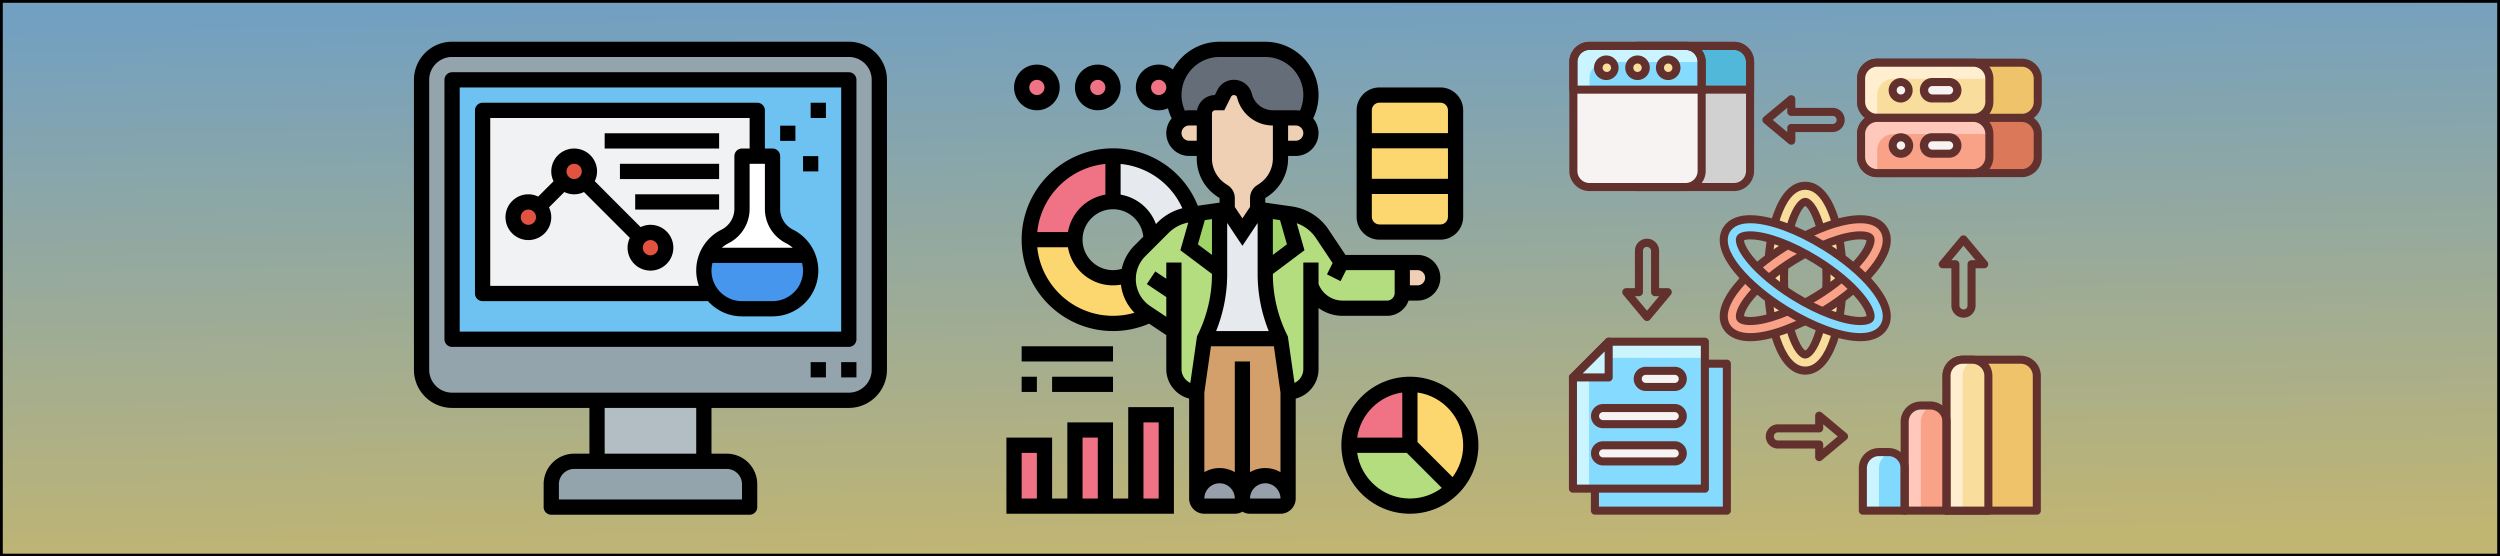 <?xml version="1.0" encoding="utf-8"?>
<svg viewBox="25.372 200 449.255 100" width="449.255" height="100" xmlns="http://www.w3.org/2000/svg">
  <rect x="25.372" y="200" width="449.255" height="100" fill="#333333" stroke="none"/>
  <defs>
    <linearGradient gradientUnits="userSpaceOnUse" x1="250" y1="200" x2="250" y2="300" id="gradient-0" spreadMethod="pad" gradientTransform="matrix(1, -0.019, 0.019, 1, -10.154, 4.326)">
      <stop offset="0" style="stop-color: rgb(114, 160, 193);"/>
      <stop offset="1" style="stop-color: rgb(193, 181, 114);"/>
    </linearGradient>
  </defs>
  <rect x="25.372" y="200" width="449.255" height="100" style="stroke: rgb(0, 0, 0); fill: url(#gradient-0);"/>
  <g transform="matrix(1.45, 0, 0, 1.45, 303.378, 203.591)">
    <path fill="#f9dd9d" d="M32 43.455c-3.042 0-4.634-5.762-4.634-11.454S28.958 20.546 32 20.546s4.634 5.763 4.634 11.455c.001 5.691-1.591 11.454-4.634 11.454zm0-20.91c-.929 0-2.634 3.59-2.634 9.455s1.705 9.454 2.634 9.454 2.634-3.589 2.634-9.454c.001-5.865-1.705-9.455-2.634-9.455z" data-original="#f9dd9d"/>
    <path fill="#63312d" d="M32.001 43.955c-3.527 0-5.134-6.197-5.134-11.954 0-5.758 1.606-11.955 5.134-11.955S37.135 26.243 37.135 32c0 5.758-1.607 11.955-5.134 11.955zm0-22.91c-2.685 0-4.134 5.645-4.134 10.955s1.449 10.954 4.134 10.954S36.135 37.311 36.135 32c0-5.31-1.449-10.955-4.134-10.955zm0 20.91c-1.479 0-3.134-4.257-3.134-9.954 0-5.698 1.654-9.955 3.134-9.955s3.134 4.257 3.134 9.955c0 5.697-1.655 9.954-3.134 9.954zm0-18.903c-.544.235-2.134 3.223-2.134 8.949 0 5.812 1.638 8.801 2.157 8.957.473-.155 2.11-3.145 2.11-8.957.001-5.727-1.589-8.714-2.133-8.949z" data-original="#63312d"/>
    <path fill="#f9a287" d="M25.178 39.309c-1.758 0-2.559-.698-2.921-1.284-.532-.86-.733-2.417 1.328-4.953 1.387-1.706 3.51-3.486 5.978-5.012 3.41-2.109 6.872-3.368 9.26-3.368 1.757 0 2.558.698 2.92 1.284.532.86.733 2.417-1.328 4.952-1.388 1.707-3.511 3.487-5.979 5.013-3.409 2.108-6.87 3.368-9.258 3.368zm13.645-12.618c-2.001 0-5.147 1.176-8.208 3.069-2.283 1.411-4.228 3.035-5.478 4.573-1.171 1.441-1.347 2.368-1.179 2.639.1.163.474.336 1.219.336h.001c2.002 0 5.146-1.176 8.207-3.069 2.283-1.411 4.229-3.035 5.479-4.573 1.171-1.441 1.347-2.368 1.179-2.639-.101-.162-.474-.336-1.22-.336z" data-original="#f9a287"/>
    <path fill="#63312d" d="M25.178 39.809c-1.988 0-2.917-.828-3.346-1.521-.617-.999-.881-2.769 1.365-5.531 1.423-1.749 3.59-3.568 6.104-5.122 3.485-2.156 7.046-3.443 9.522-3.443 1.987 0 2.916.827 3.345 1.521.618.998.883 2.767-1.364 5.531-1.423 1.75-3.591 3.569-6.104 5.123-3.485 2.154-7.045 3.442-9.522 3.442zm13.645-14.618c-2.299 0-5.662 1.231-8.997 3.293-2.421 1.497-4.499 3.238-5.854 4.902-1.484 1.826-1.931 3.338-1.29 4.375.423.685 1.286 1.046 2.495 1.047 2.299 0 5.662-1.231 8.996-3.293 2.421-1.496 4.5-3.237 5.854-4.903 1.484-1.826 1.931-3.339 1.29-4.374-.422-.684-1.286-1.047-2.494-1.047zM25.178 37.809c-.846 0-1.415-.199-1.646-.575-.379-.608.075-1.811 1.217-3.215 1.284-1.581 3.274-3.243 5.604-4.683 3.136-1.939 6.382-3.144 8.471-3.144.844 0 1.412.198 1.645.572.378.615-.077 1.817-1.217 3.218-1.284 1.581-3.274 3.243-5.604 4.683-3.135 1.939-6.381 3.144-8.47 3.144zm-.774-1.112c.092.041.318.112.773.112 1.914 0 4.958-1.147 7.944-2.995 2.236-1.382 4.137-2.967 5.354-4.463.915-1.125 1.107-1.82 1.121-2.048-.093-.041-.32-.112-.773-.112-1.913 0-4.958 1.147-7.945 2.995-2.236 1.382-4.137 2.967-5.354 4.463-.916 1.127-1.107 1.823-1.12 2.048z" data-original="#63312d"/>
    <path fill="#84dbff" d="M38.823 39.309c-2.388 0-5.85-1.259-9.26-3.368-2.468-1.526-4.591-3.306-5.978-5.013-2.062-2.536-1.86-4.093-1.328-4.953.362-.585 1.163-1.284 2.92-1.284 2.388 0 5.849 1.259 9.259 3.368 2.468 1.526 4.591 3.306 5.979 5.012 2.061 2.535 1.859 4.093 1.328 4.953-.362.586-1.163 1.285-2.92 1.285zM25.178 26.691c-.746 0-1.12.174-1.22.336-.167.271.008 1.198 1.179 2.638 1.25 1.538 3.196 3.162 5.478 4.573 3.062 1.893 6.207 3.069 8.208 3.069.746 0 1.119-.174 1.219-.336.168-.271-.007-1.198-1.179-2.639-1.25-1.538-3.196-3.162-5.479-4.573-3.06-1.891-6.204-3.068-8.206-3.068z" data-original="#84dbff"/>
    <path fill="#63312d" d="M38.823 39.809c-2.477 0-6.037-1.287-9.522-3.443-2.514-1.554-4.682-3.374-6.104-5.123-2.247-2.764-1.982-4.533-1.364-5.531.429-.694 1.357-1.521 3.345-1.521 2.478 0 6.037 1.287 9.521 3.443 2.515 1.554 4.683 3.373 6.104 5.122 2.247 2.764 1.982 4.534 1.364 5.531-.428.694-1.356 1.522-3.344 1.522zM25.178 25.191c-1.208 0-2.071.362-2.495 1.047-.641 1.035-.194 2.548 1.29 4.374 1.354 1.665 3.433 3.406 5.854 4.903 3.335 2.063 6.698 3.293 8.997 3.293 1.208 0 2.071-.362 2.495-1.047.641-1.035.194-2.547-1.29-4.374-1.354-1.665-3.433-3.405-5.854-4.902-3.335-2.063-6.698-3.294-8.997-3.294zm13.645 12.618c-2.089 0-5.335-1.205-8.471-3.144-2.33-1.441-4.32-3.104-5.604-4.683-1.141-1.403-1.595-2.605-1.216-3.217.231-.375.801-.573 1.645-.573 2.089 0 5.335 1.205 8.47 3.144 2.329 1.439 4.319 3.102 5.604 4.683 1.14 1.401 1.595 2.604 1.218 3.217-.234.375-.802.573-1.646.573zm-14.42-10.506c.014.227.206.921 1.121 2.047 1.215 1.495 3.116 3.08 5.354 4.463 2.987 1.847 6.032 2.995 7.945 2.995.453 0 .681-.071.773-.112-.014-.228-.206-.923-1.121-2.048-1.217-1.496-3.117-3.081-5.354-4.463-2.986-1.847-6.03-2.995-7.944-2.995-.453.001-.681.073-.774.113z" data-original="#63312d"/>
    <path fill="#84dbff" d="M22.286 60.808H5.935v-13.78l4.428-4.428h11.923z" data-original="#84dbff"/>
    <path fill="#63312d" d="M22.286 61.308H5.935a.5.5 0 0 1-.5-.5v-13.78c0-.133.053-.26.146-.354l4.429-4.428a.5.5 0 0 1 .354-.146h11.923a.5.5 0 0 1 .5.5v18.208a.502.502 0 0 1-.501.5zm-15.851-1h15.352V43.1H10.57l-4.136 4.135v13.073z" data-original="#63312d"/>
    <path fill="#84dbff" d="M19.561 58.083H3.21v-13.78l4.428-4.428h11.923z" data-original="#84dbff"/>
    <path fill="#caf4ff" d="M19.561 41.875v-2H7.638l-2 2zM5.21 42.304l-2 1.999v13.78h2z" data-original="#caf4ff"/>
    <path fill="#63312d" d="M19.562 58.583H3.21a.5.5 0 0 1-.5-.5v-13.78c0-.133.053-.26.146-.354l4.429-4.428a.5.5 0 0 1 .354-.146h11.923a.5.5 0 0 1 .5.5v18.208a.5.5 0 0 1-.5.5zm-15.852-1h15.352V40.375H7.846L3.71 44.51z" data-original="#63312d"/>
    <path fill="#caf4ff" d="M7.638 44.303H3.21l4.428-4.428z" data-original="#caf4ff"/>
    <path fill="#63312d" d="M7.639 44.803H3.21a.5.5 0 0 1-.354-.854l4.429-4.428a.5.5 0 0 1 .854.354v4.428a.5.5 0 0 1-.5.5zm-3.222-1h2.722v-2.721z" data-original="#63312d"/>
    <path fill="#f8f3f3" d="M6.948 50.094h8.875a1 1 0 0 0 0-2H6.948a1 1 0 0 0 0 2zM6.948 54.709h8.875a1 1 0 0 0 0-2H6.948a1 1 0 0 0 0 2zM12.24 45.479h3.583a1 1 0 0 0 0-2H12.24a1 1 0 0 0 0 2z" data-original="#f8f3f3"/>
    <path fill="#63312d" d="M15.823 50.594H6.948c-.827 0-1.5-.673-1.5-1.5s.673-1.5 1.5-1.5h8.875c.827 0 1.5.673 1.5 1.5s-.673 1.5-1.5 1.5zm-8.875-2a.5.5 0 0 0 0 1h8.875a.5.5 0 0 0 0-1zM15.823 55.209H6.948c-.827 0-1.5-.673-1.5-1.5s.673-1.5 1.5-1.5h8.875c.827 0 1.5.673 1.5 1.5s-.673 1.5-1.5 1.5zm-8.875-2a.5.5 0 0 0 0 1h8.875a.5.5 0 0 0 0-1zM15.823 45.979H12.24c-.827 0-1.5-.673-1.5-1.5s.673-1.5 1.5-1.5h3.583c.827 0 1.5.673 1.5 1.5s-.673 1.5-1.5 1.5zm-3.583-2a.5.5 0 0 0 0 1h3.583a.5.5 0 0 0 0-1z" data-original="#63312d"/>
    <path fill="#efc36a" d="M60.7 60.808V44.105c0-1.1-.9-2-2-2h-7.19c-1.1 0-2 .9-2 2v16.703z" data-original="#efc36a"/>
    <path fill="#63312d" d="M60.699 61.308H49.51a.5.5 0 0 1-.5-.5V44.105c0-1.378 1.121-2.5 2.5-2.5h7.189c1.379 0 2.5 1.122 2.5 2.5v16.703a.5.5 0 0 1-.5.5zm-10.689-1h10.189V44.105c0-.827-.673-1.5-1.5-1.5H51.51c-.827 0-1.5.673-1.5 1.5z" data-original="#63312d"/>
    <path fill="#f9dd9d" d="M54.695 60.808V44.105c0-1.1-.9-2-2-2h-1.186c-1.1 0-2 .9-2 2v16.703z" data-original="#f9dd9d"/>
    <path fill="#ffeecf" d="M51.509 60.808V44.105c0-.961.687-1.768 1.593-1.957a2.021 2.021 0 0 0-.407-.043h-1.186c-1.1 0-2 .9-2 2v16.703z" data-original="#ffeecf"/>
    <path fill="#f9a287" d="M49.509 60.808V49.781c0-1.102-.9-2-2-2h-1.186c-1.1 0-2 .898-2 2v11.027z" data-original="#f9a287"/>
    <path fill="#ffc8bb" d="M46.324 60.808V49.781c0-.961.687-1.77 1.593-1.959a2.028 2.028 0 0 0-.407-.041h-1.186c-1.1 0-2 .898-2 2v11.027z" data-original="#ffc8bb"/>
    <path fill="#82d9ff" d="M44.324 60.808v-5.259c0-1.1-.9-2-2-2h-1.185c-1.1 0-2 .9-2 2v5.259z" data-original="#82d9ff"/>
    <path fill="#caf4ff" d="M41.14 60.808v-5.259c0-.959.686-1.768 1.592-1.957a2.031 2.031 0 0 0-.408-.043h-1.185c-1.1 0-2 .9-2 2v5.259z" data-original="#caf4ff"/>
    <path fill="#63312d" d="M54.695 61.308H49.51a.5.5 0 0 1-.5-.5V44.105c0-1.378 1.121-2.5 2.5-2.5h1.186c1.379 0 2.5 1.122 2.5 2.5v16.703a.501.501 0 0 1-.501.5zm-4.685-1h4.186V44.105c0-.827-.673-1.5-1.5-1.5H51.51c-.827 0-1.5.673-1.5 1.5z" data-original="#63312d"/>
    <path fill="#63312d" d="M49.51 61.308h-5.187a.5.5 0 0 1-.5-.5V49.781c0-1.378 1.121-2.5 2.5-2.5h1.187c1.379 0 2.5 1.122 2.5 2.5v11.027a.5.5 0 0 1-.5.5zm-4.687-1h4.187V49.781c0-.827-.673-1.5-1.5-1.5h-1.187c-.827 0-1.5.673-1.5 1.5z" data-original="#63312d"/>
    <path fill="#63312d" d="M44.323 61.308h-5.185a.5.5 0 0 1-.5-.5v-5.259c0-1.378 1.121-2.5 2.5-2.5h1.185c1.379 0 2.5 1.122 2.5 2.5v5.259a.5.5 0 0 1-.5.5zm-4.684-1h4.185v-4.759c0-.827-.673-1.5-1.5-1.5h-1.185c-.827 0-1.5.673-1.5 1.5z" data-original="#63312d"/>
    <path fill="#efc36a" d="M58.82 5.292c1.1 0 2 .899 2 2v2.844c0 1.1-.9 2-2 2H40.919c-1.1 0-2-.9-2-2V7.292c0-1.101.9-2 2-2z" data-original="#efc36a"/>
    <path fill="#63312d" d="M58.819 12.635h-17.9a2.503 2.503 0 0 1-2.5-2.5V7.292c0-1.378 1.121-2.5 2.5-2.5h17.9c1.379 0 2.5 1.122 2.5 2.5v2.844a2.502 2.502 0 0 1-2.5 2.499zm-17.9-6.843c-.827 0-1.5.673-1.5 1.5v2.844c0 .827.673 1.5 1.5 1.5h17.9c.827 0 1.5-.673 1.5-1.5V7.292c0-.827-.673-1.5-1.5-1.5z" data-original="#63312d"/>
    <path fill="#f9dd9d" d="M52.82 5.291c1.1 0 2 .9 2 2v2.844c0 1.101-.9 2-2 2H40.919c-1.1 0-2-.899-2-2V7.291c0-1.1.9-2 2-2z" data-original="#f9dd9d"/>
    <path fill="#ffeecf" d="M42.919 7.291H54.82c0-1.1-.9-2-2-2H40.919c-1.1 0-2 .9-2 2v2.844c0 1.101.9 2 2 2V9.291c0-1.1.9-2 2-2z" data-original="#ffeecf"/>
    <path fill="#f8f3f3" d="M44.879 8.712a1.022 1.022 0 1 1-2.042.002 1.022 1.022 0 0 1 2.042-.002zM49.84 7.689h-2.118a1.018 1.018 0 1 0 0 2.038h2.118a1.019 1.019 0 1 0 0-2.038z" data-original="#f8f3f3"/>
    <path fill="#63312d" d="M52.819 12.634h-11.9a2.503 2.503 0 0 1-2.5-2.5V7.291c0-1.378 1.121-2.5 2.5-2.5h11.9c1.379 0 2.5 1.122 2.5 2.5v2.844a2.502 2.502 0 0 1-2.5 2.499zm-11.9-6.843c-.827 0-1.5.673-1.5 1.5v2.844c0 .827.673 1.5 1.5 1.5h11.9c.827 0 1.5-.673 1.5-1.5V7.291c0-.827-.673-1.5-1.5-1.5z" data-original="#63312d"/>
    <path fill="#63312d" d="M43.856 10.235c-.839 0-1.521-.683-1.521-1.522s.683-1.521 1.521-1.521a1.523 1.523 0 0 1 0 3.043zm0-2.044a.522.522 0 1 0 .002 1.044.522.522 0 0 0-.002-1.044zM49.84 10.226h-2.117c-.837 0-1.519-.681-1.519-1.519s.682-1.519 1.519-1.519h2.117c.838 0 1.52.681 1.52 1.519s-.682 1.519-1.52 1.519zm-2.117-2.037a.52.52 0 0 0 0 1.038h2.117a.52.52 0 0 0 0-1.038z" data-original="#63312d"/>
    <path fill="#db785a" d="M58.82 12.136c1.1 0 2 .899 2 2v2.844c0 1.1-.9 2-2 2H40.919c-1.1 0-2-.9-2-2v-2.844c0-1.101.9-2 2-2z" data-original="#db785a"/>
    <path fill="#63312d" d="M58.819 19.48h-17.9a2.503 2.503 0 0 1-2.5-2.5v-2.844c0-1.378 1.121-2.5 2.5-2.5h17.9c1.379 0 2.5 1.122 2.5 2.5v2.844c0 1.378-1.121 2.5-2.5 2.5zm-17.9-6.844c-.827 0-1.5.673-1.5 1.5v2.844c0 .827.673 1.5 1.5 1.5h17.9c.827 0 1.5-.673 1.5-1.5v-2.844c0-.827-.673-1.5-1.5-1.5z" data-original="#63312d"/>
    <path fill="#f9a287" d="M52.82 12.135c1.1 0 2 .9 2 2v2.844c0 1.101-.9 2-2 2H40.919c-1.1 0-2-.899-2-2v-2.844c0-1.1.9-2 2-2z" data-original="#f9a287"/>
    <path fill="#ffc8bb" d="M42.919 14.135H54.82c0-1.1-.9-2-2-2H40.919c-1.1 0-2 .9-2 2v2.844c0 1.101.9 2 2 2v-2.844c0-1.099.9-2 2-2z" data-original="#ffc8bb"/>
    <path fill="#f8f3f3" d="M44.879 15.557a1.023 1.023 0 1 1-2.045-.001 1.023 1.023 0 0 1 2.045.001zM49.84 14.534h-2.118a1.018 1.018 0 1 0 0 2.038h2.118a1.019 1.019 0 1 0 0-2.038z" data-original="#f8f3f3"/>
    <path fill="#63312d" d="M52.819 19.479h-11.9a2.503 2.503 0 0 1-2.5-2.5v-2.844c0-1.378 1.121-2.5 2.5-2.5h11.9c1.379 0 2.5 1.122 2.5 2.5v2.844c0 1.378-1.121 2.5-2.5 2.5zm-11.9-6.844c-.827 0-1.5.673-1.5 1.5v2.844c0 .827.673 1.5 1.5 1.5h11.9c.827 0 1.5-.673 1.5-1.5v-2.844c0-.827-.673-1.5-1.5-1.5z" data-original="#63312d"/>
    <path fill="#63312d" d="M43.856 17.08c-.839 0-1.521-.683-1.521-1.522s.683-1.521 1.521-1.521c.84 0 1.522.683 1.522 1.521a1.523 1.523 0 0 1-1.522 1.522zm0-2.044a.522.522 0 1 0 .002 1.044.522.522 0 0 0-.002-1.044zM49.84 17.071h-2.117c-.837 0-1.519-.681-1.519-1.519s.682-1.519 1.519-1.519h2.117c.838 0 1.52.681 1.52 1.519s-.682 1.519-1.52 1.519zm-2.117-2.037a.52.52 0 0 0 0 1.038h2.117a.52.52 0 0 0 0-1.038z" data-original="#63312d"/>
    <path fill="#d1d1d1" d="M25.163 18.704c0 1.1-.9 2-2 2h-11.9c-1.101 0-2-.9-2-2V5.208c0-1.1.899-2 2-2h11.901c1.1 0 2 .9 2 2v13.496z" data-original="#d1d1d1"/>
    <path fill="#52b8d9" d="M25.163 5.208c0-1.1-.9-2-2-2h-11.9c-1.101 0-2 .9-2 2v3.423h15.901V5.208z" data-original="#52b8d9"/>
    <path fill="#63312d" d="M25.163 9.131h-15.9a.5.5 0 0 1-.5-.5V5.208c0-1.378 1.121-2.5 2.5-2.5h11.9c1.379 0 2.5 1.122 2.5 2.5v3.423a.5.5 0 0 1-.5.5zm-15.4-1h14.9V5.208c0-.827-.673-1.5-1.5-1.5h-11.9c-.827 0-1.5.673-1.5 1.5z" data-original="#63312d"/>
    <path fill="#63312d" d="M23.163 21.204h-11.9a2.503 2.503 0 0 1-2.5-2.5V5.208c0-1.378 1.121-2.5 2.5-2.5h11.9c1.379 0 2.5 1.122 2.5 2.5v13.496c0 1.379-1.121 2.5-2.5 2.5zm-11.9-17.496c-.827 0-1.5.673-1.5 1.5v13.496c0 .827.673 1.5 1.5 1.5h11.9c.827 0 1.5-.673 1.5-1.5V5.208c0-.827-.673-1.5-1.5-1.5z" data-original="#63312d"/>
    <path fill="#f8f3f3" d="M19.163 18.704c0 1.1-.9 2-2 2h-11.9c-1.101 0-2-.9-2-2V5.208c0-1.1.899-2 2-2h11.901c1.1 0 2 .9 2 2v13.496z" data-original="#f8f3f3"/>
    <path fill="#84dbff" d="M19.163 5.208c0-1.1-.9-2-2-2h-11.9c-1.101 0-2 .9-2 2v3.423h15.901V5.208z" data-original="#84dbff"/>
    <path fill="#caf4ff" d="M5.263 7.208c0-1.1.899-2 2-2h11.901c0-1.1-.9-2-2-2H5.263c-1.101 0-2 .9-2 2v3.423h2z" data-original="#caf4ff"/>
    <path fill="#f9dd9d" d="M8.432 5.919a1.023 1.023 0 1 1-2.046-.002 1.023 1.023 0 0 1 2.046.002z" data-original="#f9dd9d"/>
    <path fill="#63312d" d="M7.409 7.442a1.522 1.522 0 1 1 .003-3.041 1.522 1.522 0 0 1-.003 3.041zm0-2.044a.522.522 0 1 0 .002 1.044.522.522 0 0 0-.002-1.044z" data-original="#63312d"/>
    <path fill="#f9dd9d" d="M12.235 5.919a1.023 1.023 0 1 1-2.045-.001 1.023 1.023 0 0 1 2.045.001z" data-original="#f9dd9d"/>
    <path fill="#63312d" d="M11.213 7.442c-.839 0-1.521-.683-1.521-1.522s.683-1.521 1.521-1.521c.84 0 1.522.683 1.522 1.521 0 .839-.682 1.522-1.522 1.522zm0-2.044a.522.522 0 1 0 .002 1.044.522.522 0 0 0-.002-1.044z" data-original="#63312d"/>
    <path fill="#f9dd9d" d="M16.038 5.919a1.023 1.023 0 1 1-2.045-.001 1.023 1.023 0 0 1 2.045.001z" data-original="#f9dd9d"/>
    <g fill="#63312d">
      <path d="M15.016 7.442c-.839 0-1.521-.683-1.521-1.522s.683-1.521 1.521-1.521c.84 0 1.522.683 1.522 1.521 0 .839-.683 1.522-1.522 1.522zm0-2.044a.522.522 0 1 0 .002 1.044.522.522 0 0 0-.002-1.044z" fill="#63312d" data-original="#63312d"/>
      <path d="M19.163 9.131h-15.9a.5.5 0 0 1-.5-.5V5.208c0-1.378 1.121-2.5 2.5-2.5h11.9c1.379 0 2.5 1.122 2.5 2.5v3.423a.5.5 0 0 1-.5.5zm-15.4-1h14.9V5.208c0-.827-.673-1.5-1.5-1.5h-11.9c-.827 0-1.5.673-1.5 1.5z" fill="#63312d" data-original="#63312d"/>
      <path d="M17.163 21.204h-11.9a2.503 2.503 0 0 1-2.5-2.5V5.208c0-1.378 1.121-2.5 2.5-2.5h11.9c1.379 0 2.5 1.122 2.5 2.5v13.496c0 1.379-1.121 2.5-2.5 2.5zM5.263 3.708c-.827 0-1.5.673-1.5 1.5v13.496c0 .827.673 1.5 1.5 1.5h11.9c.827 0 1.5-.673 1.5-1.5V5.208c0-.827-.673-1.5-1.5-1.5zM30.271 15.458a.5.5 0 0 1-.32-.116l-3.079-2.569a.499.499 0 0 1 0-.768l3.077-2.567a.499.499 0 0 1 .82.384v1.067l4.624-.001c.4 0 .777.156 1.061.439a1.502 1.502 0 0 1-1.061 2.561l-4.622.002v1.068a.5.5 0 0 1-.5.5zm-2.298-3.069 1.799 1.501v-.5a.5.5 0 0 1 .5-.5l5.122-.001v-.001a.5.5 0 0 0 0-1l-5.124.001a.498.498 0 0 1-.5-.5v-.499zM33.73 54.678a.5.5 0 0 1-.5-.5v-1.067l-4.624.001c-.4 0-.777-.156-1.061-.439a1.502 1.502 0 0 1 1.061-2.561l4.624-.002v-1.068a.5.5 0 0 1 .82-.384l3.077 2.569a.5.5 0 0 1 0 .768l-3.077 2.567a.492.492 0 0 1-.32.116zm0-2.567a.498.498 0 0 1 .5.5v.499l1.797-1.499-1.797-1.5v.5a.5.5 0 0 1-.5.5l-5.124.001v.001a.5.5 0 0 0 0 1zM12.39 37.308a.5.5 0 0 1-.384-.18l-2.567-3.077a.5.5 0 0 1 .384-.82h1.067l-.001-4.624c0-.4.156-.777.439-1.061a1.502 1.502 0 0 1 2.561 1.061l.002 4.623h1.068a.5.5 0 0 1 .384.82l-2.569 3.078a.5.5 0 0 1-.384.18zm-1.499-3.078 1.499 1.797 1.501-1.798h-.5a.5.5 0 0 1-.5-.5l-.001-5.123h-.001c0-.408-.56-.644-.854-.353a.495.495 0 0 0-.146.353l.001 5.124a.498.498 0 0 1-.5.5zM51.612 36.894c-.827 0-1.5-.673-1.5-1.5l-.002-4.623h-1.068a.5.5 0 0 1-.384-.82l2.569-3.078a.499.499 0 0 1 .768 0l2.567 3.077a.5.5 0 0 1-.384.82h-1.067l.001 4.624a1.496 1.496 0 0 1-1.5 1.5zm-1.502-7.123h.5a.5.5 0 0 1 .5.5l.001 5.123h.001c.001.41.561.646.854.353a.495.495 0 0 0 .146-.353l-.001-5.124a.498.498 0 0 1 .5-.5h.499l-1.499-1.797z" fill="#63312d" data-original="#63312d"/>
    </g>
  </g>
  <g transform="matrix(0.171, 0, 0, 0.171, 206.229, 207.504)">
    <path fill="#ef7385" d="M8 424h32v64H8zM136 392h32v96h-32zM72 408h32v80H72z" data-original="#ef7385"/>
    <path fill="#fcd770" d="m146.76 284.51 3.87 2.58c-11.66 5.7-24.77 8.91-38.63 8.91-48.6 0-88-39.4-88-88h48c0 22.09 17.91 40 40 40 5.81 0 11.31-1.25 16.29-3.47a42.144 42.144 0 0 0 18.47 39.98zM472 72v112c0 8.84-7.16 16-16 16h-64c-8.84 0-16-7.16-16-16V72c0-8.84 7.16-16 16-16h64c8.84 0 16 7.16 16 16zM424 360c35.35 0 64 28.65 64 64 0 17.68-7.16 33.68-18.74 45.26l-.01-.01L424 424z" data-original="#fcd770" class=""/>
    <path fill="#b4dd7f" d="m469.25 469.25.01.01C457.68 480.84 441.68 488 424 488c-35.35 0-64-28.65-64-64h64z" data-original="#b4dd7f" class="hovered-path"/>
    <path fill="#f0d0b4" d="M432 232c8.84 0 16 7.16 16 16 0 4.42-1.79 8.42-4.68 11.32-2.9 2.89-6.9 4.68-11.32 4.68h-16v-32z" data-original="#f0d0b4"/>
    <path fill="#ef7385" d="M424 360v64h-64c0-35.35 28.65-64 64-64z" data-original="#ef7385"/>
    <path fill="#b4dd7f" d="M352 232h64v32c0 8.84-7.16 16-16 16h-46.7c-15.11 0-28.52-9.67-33.3-24v88c0 6.62-2.69 12.62-7.03 16.97-4.35 4.34-10.35 7.03-16.97 7.03l-8-56c-10.52-21.04-16-44.25-16-67.78V240l32-24-10.21-35.74v-.01l4.96.71a48.001 48.001 0 0 1 33.15 20.9z" data-original="#b4dd7f" class="hovered-path"/>
    <path fill="#656d78" d="M320 56a48.067 48.067 0 0 1-7.81 26.25c-2.4-1.43-5.2-2.25-8.19-2.25h-23.95a30.77 30.77 0 0 1-29.88-23.34c-.64-2.54-2.1-4.71-4.06-6.24S241.7 48 239.07 48c-4.33 0-8.29 2.45-10.23 6.32L224 64h-4.56C213.12 64 208 69.12 208 75.44V80h-16c-2.99 0-5.79.82-8.19 2.25A48.04 48.04 0 0 1 176 56c0-13.26 5.37-25.26 14.06-33.94C198.74 13.37 210.74 8 224 8h48c26.51 0 48 21.49 48 48z" data-original="#656d78"/>
    <path fill="#f0d0b4" d="M312.19 82.25c4.68 2.79 7.81 7.9 7.81 13.75 0 4.42-1.79 8.42-4.68 11.32-2.9 2.89-6.9 4.68-11.32 4.68h-16V80h16c2.99 0 5.79.82 8.19 2.25z" data-original="#f0d0b4"/>
    <path fill="#a0d468" d="M293.79 180.26 304 216l-32 24v-62.86l21.79 3.11z" data-original="#a0d468"/>
    <path fill="#d3a06c" d="M248 480c0-6.62-2.68-12.62-7.03-16.97A23.927 23.927 0 0 0 224 456c-6.62 0-12.62 2.69-16.97 7.03-4.34 4.35-7.03 10.35-7.03 16.97V368l8-56h80l8 56v112c0-6.62-2.68-12.62-7.03-16.97A23.927 23.927 0 0 0 272 456c-6.62 0-12.62 2.69-16.97 7.03-4.34 4.35-7.03 10.35-7.03 16.97z" data-original="#d3a06c"/>
    <path fill="#969faa" d="M296 480c0 2.21-.9 4.21-2.34 5.66A8.014 8.014 0 0 1 288 488h-32c-4.42 0-8-3.58-8-8 0-6.62 2.69-12.62 7.03-16.97 4.35-4.34 10.35-7.03 16.97-7.03 6.63 0 12.63 2.69 16.97 7.03A23.92 23.92 0 0 1 296 480z" data-original="#969faa"/>
    <path fill="#f0d0b4" d="M288 112v10.59a39.97 39.97 0 0 1-17.81 33.28l-2.63 1.76a8.002 8.002 0 0 0-3.56 6.65V176l-16 24-16-24v-11.72c0-2.67-1.34-5.17-3.56-6.65l-2.63-1.76A39.97 39.97 0 0 1 208 122.59V75.44c0-6.32 5.12-11.44 11.44-11.44H224l4.84-9.68A11.45 11.45 0 0 1 239.07 48c2.63 0 5.08.89 7.04 2.42s3.42 3.7 4.06 6.24A30.77 30.77 0 0 0 280.05 80H288z" data-original="#f0d0b4"/>
    <path fill="#e6e9ed" d="M288 312h-80c10.52-21.04 16-44.25 16-67.78v-67.08l8-1.14 16 24 16-24 8 1.14v67.08c0 23.53 5.48 46.74 16 67.78z" data-original="#e6e9ed"/>
    <path fill="#969faa" d="M248 480c0 2.21-.9 4.21-2.34 5.66A8.014 8.014 0 0 1 240 488h-32c-4.42 0-8-3.58-8-8 0-6.62 2.69-12.62 7.03-16.97 4.35-4.34 10.35-7.03 16.97-7.03 6.63 0 12.63 2.69 16.97 7.03A23.92 23.92 0 0 1 248 480z" data-original="#969faa"/>
    <path fill="#b4dd7f" d="m176 304-25.37-16.91-3.87-2.58a42.144 42.144 0 0 1-18.47-39.98c.45-3.87 1.44-7.64 2.92-11.2 2.09-5.07 5.18-9.72 9.13-13.67L152 208l12.69-12.69a48.007 48.007 0 0 1 27.15-13.57l3.99-.57 6.38-.91L192 216l32 24v4.22c0 23.53-5.48 46.74-16 67.78l-8 56c-6.62 0-12.62-2.69-16.97-7.03-4.34-4.35-7.03-10.35-7.03-16.97z" data-original="#b4dd7f" class="hovered-path"/>
    <path fill="#a0d468" d="M224 177.14V240l-32-24 10.21-35.74z" data-original="#a0d468"/>
    <path fill="#f0d0b4" d="M208 80v32h-16c-4.42 0-8.42-1.79-11.32-4.68-2.89-2.9-4.68-6.9-4.68-11.32 0-5.85 3.13-10.96 7.81-13.75 2.4-1.43 5.2-2.25 8.19-2.25z" data-original="#f0d0b4"/>
    <path fill="#e6e9ed" d="m195.83 181.17-3.99.57a48.007 48.007 0 0 0-27.15 13.57L152 208c0-22.09-17.91-40-40-40v-48c39.24 0 72.48 25.69 83.83 61.17z" data-original="#e6e9ed"/>
    <circle cx="160" cy="48" r="16" fill="#ef7385" data-original="#ef7385"/>
    <path fill="#ef7385" d="M112 120v48c-22.09 0-40 17.91-40 40H24c0-48.6 39.4-88 88-88z" data-original="#ef7385"/>
    <circle cx="96" cy="48" r="16" fill="#ef7385" data-original="#ef7385"/>
    <circle cx="32" cy="48" r="16" fill="#ef7385" data-original="#ef7385"/>
    <path d="M353.298 288H400c10.429 0 19.321-6.689 22.624-16H432c13.234 0 24-10.767 24-24 0-13.234-10.766-24-24-24h-75.719l-17.72-26.581a56.063 56.063 0 0 0-38.675-24.374L272 169.062v-4.78l2.625-1.75A47.903 47.903 0 0 0 296 122.593V120h8c13.234 0 24-10.766 24-24a23.89 23.89 0 0 0-5.667-15.466A55.854 55.854 0 0 0 328 56c0-30.878-25.122-56-56-56h-48c-21.165 0-39.622 11.805-49.142 29.173A23.873 23.873 0 0 0 160 24c-13.234 0-24 10.766-24 24s10.766 24 24 24c3.472 0 6.771-.747 9.754-2.08a55.739 55.739 0 0 0 3.914 10.614A23.886 23.886 0 0 0 168 96c0 13.234 10.766 24 24 24h8v2.593a47.902 47.902 0 0 0 21.374 39.938l2.626 1.75v4.78l-22.864 3.267C186.646 135.98 151.646 112 112 112c-52.935 0-96 43.065-96 96s43.065 96 96 96c13.201 0 25.927-2.622 37.9-7.785l18.1 12.066V344c0 14.883 10.214 27.426 24 30.987V480c0 8.822 7.178 16 16 16h32c2.916 0 5.643-.797 8-2.165a15.883 15.883 0 0 0 8 2.165h32c8.822 0 16-7.178 16-16V374.987c13.786-3.561 24-16.104 24-30.987v-64.192A43.036 43.036 0 0 0 353.298 288zM432 240c4.411 0 8 3.589 8 8s-3.589 8-8 8h-8v-16zm-137.205-27.096L280 224v-37.633l7.519 1.074zM240 336v116.305c-4.711-2.732-10.173-4.305-16-4.305s-11.289 1.573-16 4.305v-83.736L214.938 320h66.124L288 368.569v83.736c-4.711-2.732-10.173-4.305-16-4.305s-11.29 1.573-16 4.305V336zm-31.52-148.559 7.52-1.074V224l-14.795-11.096zM220.354 304C227.989 285.06 232 264.634 232 244.223v-53.802l16 24.001 16-24v53.801c0 20.411 4.011 40.837 11.646 59.777zM304 104h-8V88h8c4.411 0 8 3.589 8 8s-3.589 8-8 8zM160 56c-4.411 0-8-3.589-8-8s3.589-8 8-8 8 3.589 8 8-3.589 8-8 8zm32 48c-4.411 0-8-3.589-8-8s3.589-8 8-8h8v16zm8.322-32H192c-1.525 0-3.015.149-4.462.422A39.882 39.882 0 0 1 184 56c0-22.056 17.944-40 40-40h48c22.056 0 40 17.944 40 40a39.882 39.882 0 0 1-3.538 16.422A24.039 24.039 0 0 0 304 72H280.054a22.775 22.775 0 0 1-22.127-17.276A19.41 19.41 0 0 0 239.069 40c-7.41 0-14.072 4.117-17.386 10.745l-2.629 5.259c-9.373.182-17.124 7.036-18.732 15.996zM216 122.593V75.438A3.442 3.442 0 0 1 219.438 72h9.506l7.049-14.1a3.42 3.42 0 0 1 3.076-1.9 3.432 3.432 0 0 1 3.335 2.604A38.752 38.752 0 0 0 280 88v34.593a31.933 31.933 0 0 1-14.25 26.625l-2.625 1.75A15.97 15.97 0 0 0 256 164.281v9.297l-8 12-8-12v-9.297a15.971 15.971 0 0 0-7.125-13.313l-2.626-1.75A31.936 31.936 0 0 1 216 122.593zm-31.109 52.389c-9.726 2.477-18.751 7.563-25.862 14.675l-1.924 1.924c-5.836-15.982-19.939-28.008-37.106-30.901v-32.27c28.501 2.817 53.156 20.543 64.892 46.572zm-63.716 63.667A31.778 31.778 0 0 1 112 240c-17.645 0-32-14.355-32-32s14.355-32 32-32c16.58 0 30.252 12.675 31.843 28.844l-9.159 9.159c-6.868 6.867-11.484 15.38-13.509 24.646zM104 128.401v32.278C83.933 164.062 68.062 179.933 64.679 200H32.401c3.764-37.738 33.861-67.835 71.599-71.599zM32.401 216h32.278c3.821 22.671 23.58 40 47.321 40a48.08 48.08 0 0 0 8.346-.739 49.972 49.972 0 0 0 14.229 29.517C127.303 286.918 119.751 288 112 288c-41.412 0-75.572-31.63-79.599-72zM184 344V232h-16v17.052l-11.564-7.709-8.875 13.313L168 268.281v20.771l-16.801-11.201a34.067 34.067 0 0 1-15.199-28.4c0-9.117 3.55-17.688 9.997-24.135l24.346-24.346c5.636-5.636 12.955-9.496 20.774-10.999l-8.321 29.124L216 244v.223c0 22.169-5.241 44.37-15.155 64.199l-.581 1.161-6.991 48.934C187.802 355.972 184 350.421 184 344zm24 136c0-8.822 7.178-16 16-16 8.752 0 15.877 7.067 16 15.793V480zm48 0c0-8.822 7.178-16 16-16 8.755 0 15.882 7.072 16 15.802V480zm56-136c0 6.421-3.802 11.972-9.273 14.517l-6.991-48.934-.581-1.161C285.241 288.593 280 266.393 280 244.223V244l33.205-24.904-8.109-28.382a40.04 40.04 0 0 1 20.153 15.581l17.52 26.28-5.924 11.848 14.311 7.156L356.944 240H408v24c0 4.411-3.589 8-8 8h-46.702A27.047 27.047 0 0 1 328 254.557V232h-16z" fill="#000000" data-original="#000000" class=""/>
    <path d="M392 208h64c13.234 0 24-10.766 24-24V72c0-13.234-10.766-24-24-24h-64c-13.234 0-24 10.766-24 24v112c0 13.234 10.766 24 24 24zm64-16h-64c-4.411 0-8-3.589-8-8v-24h80v24c0 4.411-3.589 8-8 8zm-72-48v-32h80v32zm8-80h64c4.411 0 8 3.589 8 8v24h-80V72c0-4.411 3.589-8 8-8zM128 480h-16v-80H64v80H48v-64H0v80h176V384h-48zm-96 0H16v-48h16zm48-64h16v64H80zm64-16h16v80h-16zM424 352c-39.701 0-72 32.299-72 72s32.299 72 72 72 72-32.299 72-72-32.299-72-72-72zm56 72c0 12.56-4.157 24.167-11.167 33.519L432 420.686v-52.105c27.101 3.894 48 27.257 48 55.419zm-64-55.419V416h-47.419c3.519-24.487 22.932-43.9 47.419-47.419zM368.581 432h52.105l36.833 36.833C448.167 475.843 436.56 480 424 480c-28.162 0-51.525-20.898-55.419-48zM16 320h96v16H16zM16 352h16v16H16zM48 352h64v16H48zM32 72c13.234 0 24-10.766 24-24S45.234 24 32 24 8 34.766 8 48s10.766 24 24 24zm0-32c4.411 0 8 3.589 8 8s-3.589 8-8 8-8-3.589-8-8 3.589-8 8-8zM96 72c13.234 0 24-10.766 24-24s-10.766-24-24-24-24 10.766-24 24 10.766 24 24 24zm0-32c4.411 0 8 3.589 8 8s-3.589 8-8 8-8-3.589-8-8 3.589-8 8-8z" fill="#000000" data-original="#000000" class=""/>
  </g>
  <g transform="matrix(1.371, 0, 0, 1.371, 98.387, 206.125)">
    <rect width="60" height="46" x="2" y="2" fill="#94a4ad" rx="4" data-original="#94a4ad"/>
    <path fill="#6dc2f2" d="M6 6h52v34H6z" data-original="#6dc2f2"/>
    <path fill="#f0f2f3" d="M10 10h36v24H10z" data-original="#f0f2f3"/>
    <path fill="#94a4ad" d="M22 56h20a3 3 0 0 1 3 3v3H19v-3a3 3 0 0 1 3-3z" data-original="#94a4ad"/>
    <path fill="#b3bec4" d="M25 48h14v8H25z" data-original="#b3bec4"/>
    <path fill="#ffffff" d="M48 22.942a4.057 4.057 0 0 0 2.266 3.6A5 5 0 0 1 53 31a5 5 0 0 1-5 5h-4a5 5 0 0 1-5-5 5 5 0 0 1 2.734-4.458 4.057 4.057 0 0 0 2.266-3.6V16h4z" data-original="#ffffff"/>
    <path fill="#4596ec" d="M39 31a5 5 0 0 0 5 5h4a5 5 0 0 0 4.58-7H39.42a4.978 4.978 0 0 0-.42 2z" data-original="#4596ec"/>
    <g fill="#e25241">
      <circle cx="16" cy="24" r="2" fill="#e25241" data-original="#e25241"/>
      <circle cx="22" cy="18" r="2" fill="#e25241" data-original="#e25241"/>
      <circle cx="32" cy="28" r="2" fill="#e25241" data-original="#e25241"/>
    </g>
    <path d="M58 1H6a5.006 5.006 0 0 0-5 5v38a5.006 5.006 0 0 0 5 5h18v6h-2a4 4 0 0 0-4 4v3a1 1 0 0 0 1 1h26a1 1 0 0 0 1-1v-3a4 4 0 0 0-4-4h-2v-6h18a5.006 5.006 0 0 0 5-5V6a5.006 5.006 0 0 0-5-5zM44 59v2H20v-2a2 2 0 0 1 2-2h20a2 2 0 0 1 2 2zm-6-4H26v-6h12zm23-11a3 3 0 0 1-3 3H6a3 3 0 0 1-3-3V6a3 3 0 0 1 3-3h52a3 3 0 0 1 3 3z" fill="#000000" data-original="#000000"/>
    <path d="M58 5H6a1 1 0 0 0-1 1v34a1 1 0 0 0 1 1h52a1 1 0 0 0 1-1V6a1 1 0 0 0-1-1zm-1 34H7V7h50zM57 43h2v2h-2zM53 43h2v2h-2z" fill="#000000" data-original="#000000"/>
    <path d="M10 35h29.54A5.983 5.983 0 0 0 44 37h4a6 6 0 0 0 2.721-11.349A3.059 3.059 0 0 1 49 22.942V16a1 1 0 0 0-1-1h-1v-5a1 1 0 0 0-1-1H10a1 1 0 0 0-1 1v24a1 1 0 0 0 1 1zm38 0h-4a3.986 3.986 0 0 1-3.869-5h11.738A3.986 3.986 0 0 1 48 35zm1.812-7.567a4.03 4.03 0 0 1 .828.567h-9.28a4.05 4.05 0 0 1 .827-.567A5.048 5.048 0 0 0 45 22.942V17h2v5.942a5.049 5.049 0 0 0 2.812 4.491zM11 11h34v4h-1a1 1 0 0 0-1 1v6.942a3.059 3.059 0 0 1-1.721 2.709A5.977 5.977 0 0 0 38.35 33H11zM49 12h2v2h-2zM53 9h2v2h-2zM52 16h2v2h-2z" fill="#000000" data-original="#000000"/>
    <path d="M32 25a2.951 2.951 0 0 0-1.285.3L24.7 19.285A2.951 2.951 0 0 0 25 18a3 3 0 0 0-6 0 2.951 2.951 0 0 0 .3 1.285L17.285 21.3A2.951 2.951 0 0 0 16 21a3 3 0 1 0 3 3 2.951 2.951 0 0 0-.3-1.285l2.015-2.015a2.893 2.893 0 0 0 2.57 0l6.015 6.015A2.951 2.951 0 0 0 29 28a3 3 0 1 0 3-3zm-16 0a1 1 0 1 1 1-1 1 1 0 0 1-1 1zm5-7a1 1 0 1 1 1 1 1 1 0 0 1-1-1zm11 11a1 1 0 1 1 1-1 1 1 0 0 1-1 1zM26 13h15v2H26zM28 17h13v2H28z" fill="#000000" data-original="#000000"/>
    <path d="M30 21h11v2H30z" fill="#000000" data-original="#000000"/>
  </g>
</svg>